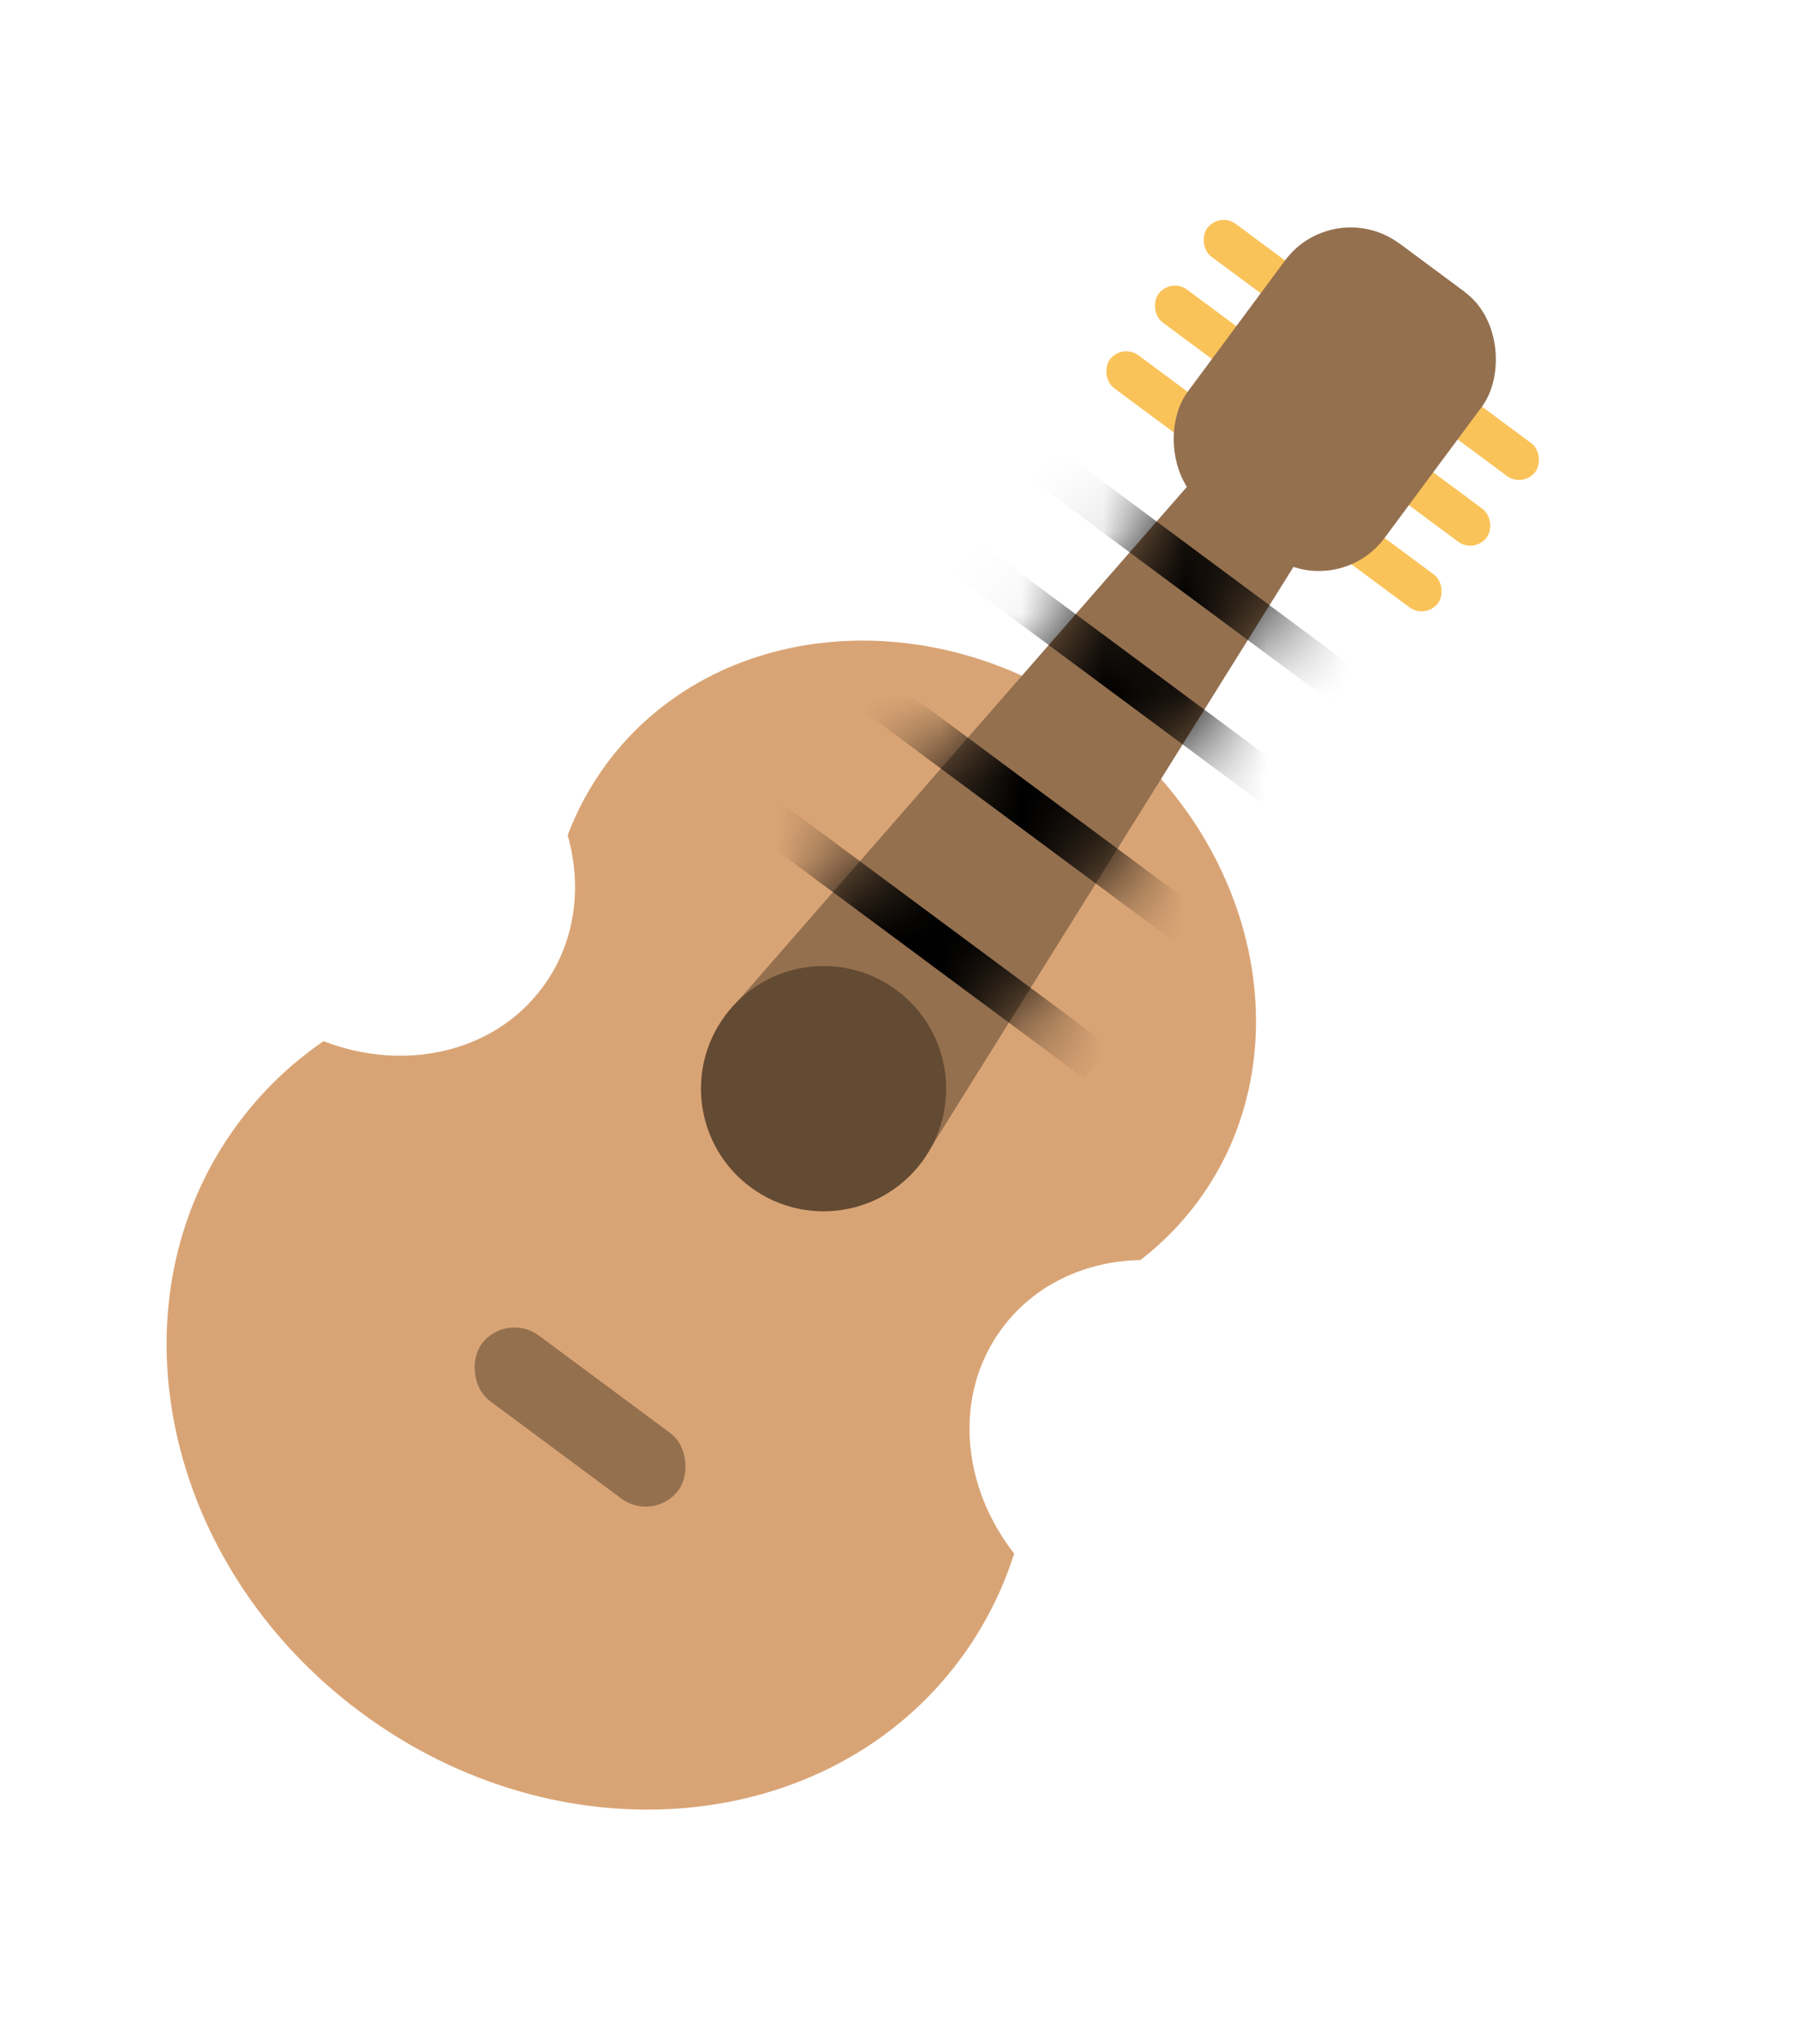 <svg width="22" height="25" viewBox="0 0 22 25" fill="none" xmlns="http://www.w3.org/2000/svg">
<rect x="13.729" y="4.197" width="5" height="0.5" rx="0.25" transform="rotate(36.566 13.729 4.197)" fill="#FAC359"/>
<rect x="14.324" y="3.394" width="5" height="0.5" rx="0.25" transform="rotate(36.566 14.324 3.394)" fill="#FAC359"/>
<rect x="14.92" y="2.59" width="5" height="0.5" rx="0.25" transform="rotate(36.566 14.92 2.59)" fill="#FAC359"/>
<path fill-rule="evenodd" clip-rule="evenodd" d="M12.26 16.248C11.665 17.05 11.757 18.169 12.409 19.002C12.264 19.459 12.045 19.895 11.748 20.296C10.139 22.465 6.857 22.756 4.417 20.946C1.978 19.137 1.304 15.911 2.913 13.742C3.21 13.342 3.564 13.005 3.959 12.735C4.945 13.117 6.043 12.879 6.638 12.077C7.038 11.539 7.128 10.857 6.946 10.216C7.062 9.908 7.221 9.613 7.424 9.339C8.741 7.565 11.426 7.326 13.422 8.807C15.418 10.287 15.969 12.926 14.653 14.701C14.45 14.975 14.214 15.212 13.953 15.412C13.286 15.425 12.66 15.709 12.26 16.248Z" fill="#D9A475"/>
<rect x="16.319" y="2.383" width="3" height="4" rx="1" transform="rotate(36.566 16.319 2.383)" fill="#94704F"/>
<rect x="6.191" y="16.037" width="3" height="1" rx="0.5" transform="rotate(36.566 6.191 16.037)" fill="#94704F"/>
<path d="M17.122 2.979L17.925 3.574L11.282 14.21L8.872 12.423L17.122 2.979Z" fill="#94704F"/>
<mask id="mask0_136_7805" style="mask-type:alpha" maskUnits="userSpaceOnUse" x="8" y="2" width="10" height="13">
<path d="M17.122 2.979L17.925 3.574L11.282 14.21L8.872 12.423L17.122 2.979Z" fill="#94704F"/>
</mask>
<g mask="url(#mask0_136_7805)">
<line x1="12.686" y1="5.602" x2="16.702" y2="8.581" stroke="black" stroke-width="0.5"/>
<line x1="11.792" y1="6.807" x2="15.808" y2="9.786" stroke="black" stroke-width="0.5"/>
<line x1="10.601" y1="8.413" x2="14.617" y2="11.392" stroke="black" stroke-width="0.5"/>
<line x1="9.409" y1="10.02" x2="13.425" y2="12.998" stroke="black" stroke-width="0.5"/>
</g>
<circle cx="10.077" cy="13.316" r="1.5" transform="rotate(36.566 10.077 13.316)" fill="#634A33"/>
</svg>
